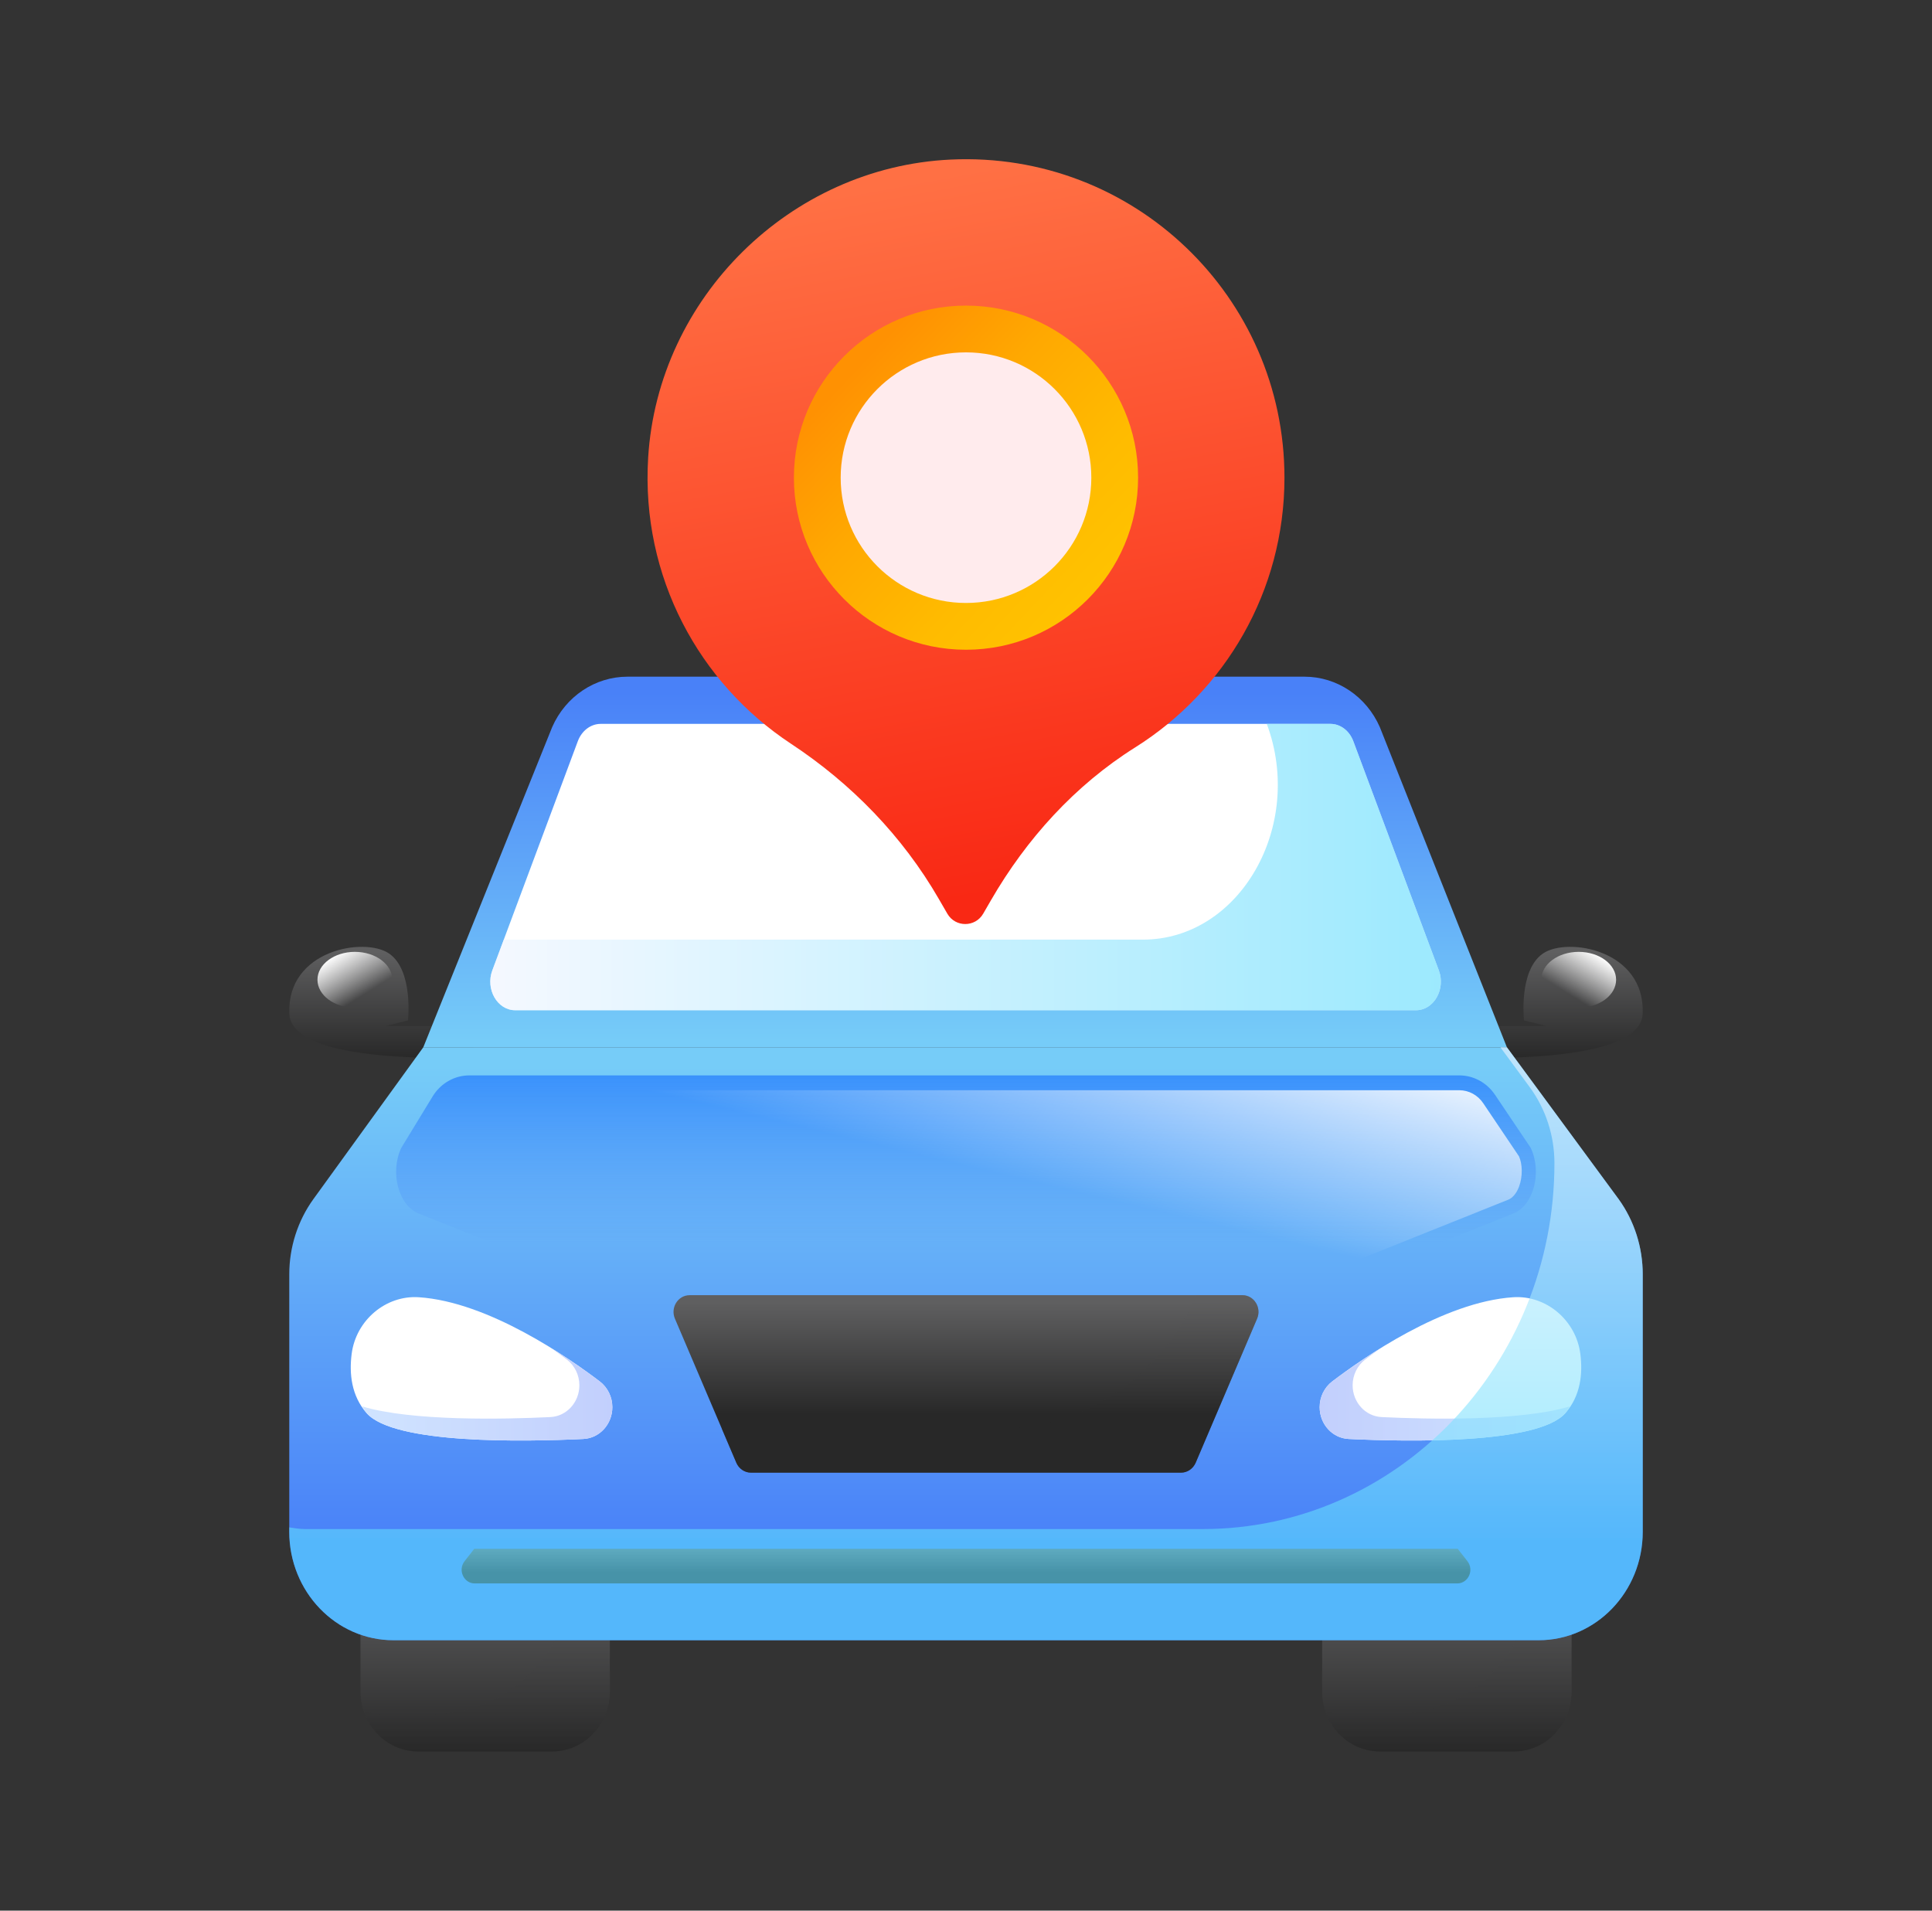 <svg width="91" height="90" viewBox="0 0 91 90" fill="none" xmlns="http://www.w3.org/2000/svg">
<rect x="0" y="0" width="91" height="90" fill="#333333" stroke="none"/>
<path d="M72.671 44.918C71.518 45.717 71.784 48.067 71.784 48.067L72.849 48.333H68.72V49.818C69.51 49.837 70.363 49.842 71.222 49.816H71.232C74.269 49.724 77.305 49.255 77.371 47.756C77.504 44.741 73.824 44.12 72.671 44.918Z" fill="url(#paint0_linear_10837_77401)"/>
<path d="M18.329 44.918C19.482 45.717 19.216 48.067 19.216 48.067L18.151 48.333H22.28V49.818C21.489 49.837 20.637 49.842 19.778 49.816H19.768C16.732 49.724 13.695 49.255 13.629 47.756C13.495 44.741 17.176 44.12 18.329 44.918Z" fill="url(#paint1_linear_10837_77401)"/>
<path d="M74.358 47.466C75.332 47.466 76.121 46.877 76.121 46.151C76.121 45.425 75.332 44.837 74.358 44.837C73.385 44.837 72.596 45.425 72.596 46.151C72.596 46.877 73.385 47.466 74.358 47.466Z" fill="url(#paint2_linear_10837_77401)"/>
<path d="M16.715 47.466C17.688 47.466 18.477 46.877 18.477 46.151C18.477 45.425 17.688 44.837 16.715 44.837C15.742 44.837 14.953 45.425 14.953 46.151C14.953 46.877 15.742 47.466 16.715 47.466Z" fill="url(#paint3_linear_10837_77401)"/>
<path d="M62.276 73.772V79.68C62.276 81.238 63.489 82.5 64.986 82.5H71.31C72.807 82.5 74.02 81.237 74.02 79.68V73.772H62.276Z" fill="url(#paint4_linear_10837_77401)"/>
<path opacity="0.5" d="M72.342 73.772C72.342 77.625 69.34 80.748 65.638 80.748H63.308C63 80.748 62.708 80.683 62.431 80.584C62.795 81.695 63.795 82.5 64.986 82.5H71.31C72.807 82.5 74.02 81.238 74.02 79.68V73.772L72.342 73.772Z" fill="url(#paint5_linear_10837_77401)"/>
<path d="M16.979 73.772V79.68C16.979 81.238 18.192 82.5 19.689 82.5H26.013C27.509 82.5 28.723 81.237 28.723 79.68V73.772H16.979Z" fill="url(#paint6_linear_10837_77401)"/>
<path opacity="0.5" d="M27.045 73.772C27.045 77.625 24.043 80.748 20.34 80.748H18.011C17.702 80.748 17.411 80.683 17.134 80.584C17.497 81.695 18.497 82.5 19.689 82.5H26.013C27.509 82.5 28.723 81.238 28.723 79.68V73.772L27.045 73.772Z" fill="url(#paint7_linear_10837_77401)"/>
<path d="M19.938 49.332H70.977L76.242 56.488C76.977 57.509 77.375 58.75 77.375 60.026V72.154C77.375 74.976 75.177 77.263 72.465 77.263H18.535C15.823 77.263 13.625 74.976 13.625 72.154V60.026C13.625 58.75 14.023 57.509 14.758 56.488L19.938 49.332Z" fill="url(#paint8_linear_10837_77401)"/>
<path d="M19.938 49.332L26.007 34.253C26.64 32.805 28.028 31.875 29.557 31.875H61.443C62.972 31.875 64.36 32.805 64.993 34.253L70.977 49.332L19.938 49.332Z" fill="url(#paint9_linear_10837_77401)"/>
<path d="M67.771 45.709L63.743 34.914C63.558 34.419 63.134 34.098 62.665 34.098H28.294C27.825 34.098 27.401 34.419 27.216 34.914L23.189 45.709C22.857 46.598 23.424 47.587 24.267 47.587H66.693C67.535 47.587 68.102 46.598 67.771 45.709Z" fill="white"/>
<path opacity="0.6" d="M67.771 45.709L63.743 34.914C63.558 34.419 63.134 34.098 62.665 34.098H59.667C61.462 38.909 58.39 44.261 53.833 44.261H23.729L23.189 45.709C22.857 46.598 23.425 47.587 24.267 47.587H66.693C67.535 47.587 68.102 46.598 67.771 45.709Z" fill="url(#paint10_linear_10837_77401)"/>
<path d="M62.75 65.072C64.187 63.976 67.983 61.32 71.277 61.106C72.821 61.005 74.234 62.183 74.437 63.779C74.555 64.704 74.452 65.748 73.729 66.567C72.433 68.034 66.298 67.916 63.525 67.782C62.756 67.745 62.158 67.085 62.158 66.284C62.158 65.804 62.378 65.356 62.75 65.072Z" fill="white"/>
<path d="M62.75 65.072C63.254 64.689 64.057 64.111 65.016 63.517C64.742 63.712 64.498 63.892 64.303 64.041C63.931 64.325 63.711 64.772 63.711 65.253C63.711 66.054 64.309 66.714 65.078 66.751C67.283 66.857 71.608 66.951 73.941 66.248C73.87 66.354 73.818 66.466 73.729 66.567C72.433 68.034 66.298 67.916 63.525 67.783C62.756 67.746 62.158 67.086 62.158 66.284C62.158 65.804 62.378 65.356 62.75 65.072Z" fill="url(#paint11_linear_10837_77401)"/>
<path d="M28.25 65.072C26.813 63.976 23.017 61.32 19.723 61.106C18.179 61.005 16.766 62.183 16.563 63.779C16.445 64.704 16.548 65.748 17.271 66.567C18.567 68.034 24.702 67.916 27.475 67.782C28.244 67.745 28.842 67.085 28.842 66.284C28.842 65.804 28.622 65.356 28.25 65.072Z" fill="white"/>
<path d="M28.25 65.072C27.746 64.689 26.943 64.111 25.984 63.517C26.258 63.712 26.503 63.892 26.697 64.041C27.07 64.325 27.289 64.772 27.289 65.253C27.289 66.054 26.691 66.714 25.922 66.751C23.717 66.857 19.392 66.951 17.059 66.248C17.13 66.354 17.182 66.466 17.271 66.567C18.567 68.034 24.702 67.916 27.475 67.783C28.244 67.746 28.842 67.086 28.842 66.284C28.842 65.804 28.622 65.356 28.25 65.072Z" fill="url(#paint12_linear_10837_77401)"/>
<path d="M72.097 54.067L70.414 51.566C70.03 50.996 69.403 50.656 68.734 50.656H22.108C21.406 50.656 20.753 51.03 20.377 51.648L18.903 54.067C18.357 55.217 18.766 56.78 19.713 57.16L27.302 60.202C28.788 60.797 30.325 61.099 31.87 61.099H44.682H46.318H59.13C60.675 61.099 62.212 60.797 63.698 60.202L71.286 57.16C72.234 56.78 72.644 55.217 72.097 54.067Z" fill="url(#paint13_linear_10837_77401)"/>
<path d="M31.87 60.401C30.406 60.401 28.95 60.114 27.544 59.55L19.955 56.509C19.75 56.427 19.566 56.204 19.452 55.897C19.27 55.411 19.29 54.828 19.504 54.378L20.943 52.02C21.197 51.605 21.633 51.355 22.108 51.355H68.735C69.185 51.355 69.606 51.584 69.863 51.968L71.546 54.468C71.71 54.828 71.73 55.411 71.549 55.897C71.433 56.204 71.251 56.427 71.046 56.509L63.458 59.55C62.05 60.114 60.594 60.401 59.131 60.401H31.87Z" fill="url(#paint14_linear_10837_77401)"/>
<path d="M58.518 61.01H46.771H44.229H32.481C31.934 61.01 31.568 61.596 31.79 62.116L34.682 68.901C34.803 69.185 35.074 69.369 35.373 69.369H44.229H46.771H55.626C55.925 69.369 56.196 69.185 56.318 68.901L59.21 62.116C59.432 61.596 59.066 61.01 58.518 61.01Z" fill="url(#paint15_linear_10837_77401)"/>
<path opacity="0.5" d="M58.519 61.01H56.346C54.721 64.823 51.088 67.282 47.078 67.282H44.326H41.783H33.992L34.682 68.901C34.804 69.185 35.075 69.369 35.374 69.369H44.229H46.771H55.626C55.925 69.369 56.196 69.185 56.318 68.901L59.21 62.116C59.432 61.595 59.066 61.01 58.519 61.01Z" fill="url(#paint16_linear_10837_77401)"/>
<path d="M68.662 72.957H22.338L21.883 73.539C21.555 73.959 21.843 74.587 22.362 74.587H45.5H68.638C69.158 74.587 69.445 73.959 69.117 73.539L68.662 72.957Z" fill="url(#paint17_linear_10837_77401)"/>
<path opacity="0.6" d="M76.242 56.488L70.977 49.332H70.671L72.049 51.206C72.806 52.234 73.216 53.494 73.216 54.789C73.216 64.309 65.799 72.026 56.651 72.026H14.376C14.119 72.026 13.872 71.987 13.625 71.947V72.154C13.625 74.976 15.823 77.263 18.535 77.263H72.465C75.177 77.263 77.375 74.976 77.375 72.154V60.026C77.375 58.75 76.977 57.508 76.242 56.488Z" fill="url(#paint18_linear_10837_77401)"/>
<path d="M60.5 22.5C60.5 13.974 53.387 7.109 44.771 7.517C37.224 7.875 30.989 14.018 30.529 21.559C30.186 27.183 32.943 32.19 37.254 35.032C40.106 36.912 42.514 39.39 44.222 42.349L44.621 43.039C44.996 43.689 45.934 43.689 46.31 43.039L46.67 42.416C48.344 39.516 50.633 36.988 53.468 35.207C57.692 32.554 60.5 27.856 60.5 22.5Z" fill="url(#paint19_linear_10837_77401)"/>
<path d="M45.5 30.606C49.977 30.606 53.606 26.977 53.606 22.5C53.606 18.023 49.977 14.395 45.5 14.395C41.023 14.395 37.394 18.023 37.394 22.5C37.394 26.977 41.023 30.606 45.5 30.606Z" fill="url(#paint20_linear_10837_77401)"/>
<path d="M45.5 28.403C48.76 28.403 51.403 25.76 51.403 22.5C51.403 19.24 48.76 16.598 45.5 16.598C42.24 16.598 39.597 19.24 39.597 22.5C39.597 25.76 42.24 28.403 45.5 28.403Z" fill="#FFEBED"/>
<defs>
<linearGradient id="paint0_linear_10837_77401" x1="73.047" y1="44.85" x2="73.047" y2="49.892" gradientUnits="userSpaceOnUse">
<stop stop-color="#5F5F60"/>
<stop offset="1" stop-color="#282828"/>
</linearGradient>
<linearGradient id="paint1_linear_10837_77401" x1="17.953" y1="44.85" x2="17.953" y2="49.892" gradientUnits="userSpaceOnUse">
<stop stop-color="#5F5F60"/>
<stop offset="1" stop-color="#282828"/>
</linearGradient>
<linearGradient id="paint2_linear_10837_77401" x1="75.157" y1="44.88" x2="73.916" y2="46.854" gradientUnits="userSpaceOnUse">
<stop stop-color="white"/>
<stop offset="0.997" stop-color="white" stop-opacity="0"/>
</linearGradient>
<linearGradient id="paint3_linear_10837_77401" x1="15.914" y1="44.88" x2="17.156" y2="46.854" gradientUnits="userSpaceOnUse">
<stop stop-color="white"/>
<stop offset="0.997" stop-color="white" stop-opacity="0"/>
</linearGradient>
<linearGradient id="paint4_linear_10837_77401" x1="68.148" y1="74.188" x2="68.148" y2="82.596" gradientUnits="userSpaceOnUse">
<stop stop-color="#5F5F60"/>
<stop offset="1" stop-color="#282828"/>
</linearGradient>
<linearGradient id="paint5_linear_10837_77401" x1="68.225" y1="74.188" x2="68.225" y2="82.596" gradientUnits="userSpaceOnUse">
<stop stop-color="#5F5F60"/>
<stop offset="1" stop-color="#282828"/>
</linearGradient>
<linearGradient id="paint6_linear_10837_77401" x1="22.85" y1="74.188" x2="22.85" y2="82.596" gradientUnits="userSpaceOnUse">
<stop stop-color="#5F5F60"/>
<stop offset="1" stop-color="#282828"/>
</linearGradient>
<linearGradient id="paint7_linear_10837_77401" x1="22.929" y1="74.188" x2="22.929" y2="82.596" gradientUnits="userSpaceOnUse">
<stop stop-color="#5F5F60"/>
<stop offset="1" stop-color="#282828"/>
</linearGradient>
<linearGradient id="paint8_linear_10837_77401" x1="45.5" y1="50.213" x2="45.5" y2="72.686" gradientUnits="userSpaceOnUse">
<stop stop-color="#76CCF8"/>
<stop offset="1" stop-color="#4981F8"/>
</linearGradient>
<linearGradient id="paint9_linear_10837_77401" x1="45.457" y1="49.046" x2="45.457" y2="32.664" gradientUnits="userSpaceOnUse">
<stop stop-color="#76CCF8"/>
<stop offset="1" stop-color="#4981F8"/>
</linearGradient>
<linearGradient id="paint10_linear_10837_77401" x1="23.092" y1="40.842" x2="67.867" y2="40.842" gradientUnits="userSpaceOnUse">
<stop stop-color="#EEF4FF"/>
<stop offset="1" stop-color="#5BDBFD"/>
</linearGradient>
<linearGradient id="paint11_linear_10837_77401" x1="73.942" y1="65.687" x2="62.157" y2="65.687" gradientUnits="userSpaceOnUse">
<stop stop-color="#D0E4FF"/>
<stop offset="1" stop-color="#C2CFFD"/>
</linearGradient>
<linearGradient id="paint12_linear_10837_77401" x1="17.06" y1="65.687" x2="28.843" y2="65.687" gradientUnits="userSpaceOnUse">
<stop stop-color="#D0E4FF"/>
<stop offset="1" stop-color="#C2CFFD"/>
</linearGradient>
<linearGradient id="paint13_linear_10837_77401" x1="45.5" y1="47.533" x2="45.5" y2="58.59" gradientUnits="userSpaceOnUse">
<stop stop-color="#197BFF"/>
<stop offset="0.33" stop-color="#257CFD" stop-opacity="0.671"/>
<stop offset="0.922" stop-color="#4480F9" stop-opacity="0.078"/>
<stop offset="1" stop-color="#4981F8" stop-opacity="0"/>
</linearGradient>
<linearGradient id="paint14_linear_10837_77401" x1="47.911" y1="44.981" x2="45.554" y2="54.969" gradientUnits="userSpaceOnUse">
<stop stop-color="white"/>
<stop offset="0.997" stop-color="white" stop-opacity="0"/>
</linearGradient>
<linearGradient id="paint15_linear_10837_77401" x1="45.5" y1="61.352" x2="45.5" y2="66.617" gradientUnits="userSpaceOnUse">
<stop stop-color="#5F5F60"/>
<stop offset="1" stop-color="#282828"/>
</linearGradient>
<linearGradient id="paint16_linear_10837_77401" x1="46.634" y1="61.352" x2="46.634" y2="66.617" gradientUnits="userSpaceOnUse">
<stop stop-color="#5F5F60"/>
<stop offset="1" stop-color="#282828"/>
</linearGradient>
<linearGradient id="paint17_linear_10837_77401" x1="45.5" y1="73.024" x2="45.5" y2="74.05" gradientUnits="userSpaceOnUse">
<stop stop-color="#5F5F60"/>
<stop offset="1" stop-color="#282828"/>
</linearGradient>
<linearGradient id="paint18_linear_10837_77401" x1="45.5" y1="50.212" x2="45.5" y2="72.686" gradientUnits="userSpaceOnUse">
<stop stop-color="#EEF4FF"/>
<stop offset="1" stop-color="#5BDBFD"/>
</linearGradient>
<linearGradient id="paint19_linear_10837_77401" x1="42.924" y1="8.479" x2="49.031" y2="41.708" gradientUnits="userSpaceOnUse">
<stop stop-color="#FF7044"/>
<stop offset="1" stop-color="#F92814"/>
</linearGradient>
<linearGradient id="paint20_linear_10837_77401" x1="51.23" y1="27.951" x2="40.199" y2="17.456" gradientUnits="userSpaceOnUse">
<stop stop-color="#FFC200"/>
<stop offset="0.268" stop-color="#FFBB00"/>
<stop offset="0.659" stop-color="#FFA801"/>
<stop offset="1" stop-color="#FF9102"/>
</linearGradient>
</defs>
</svg>
